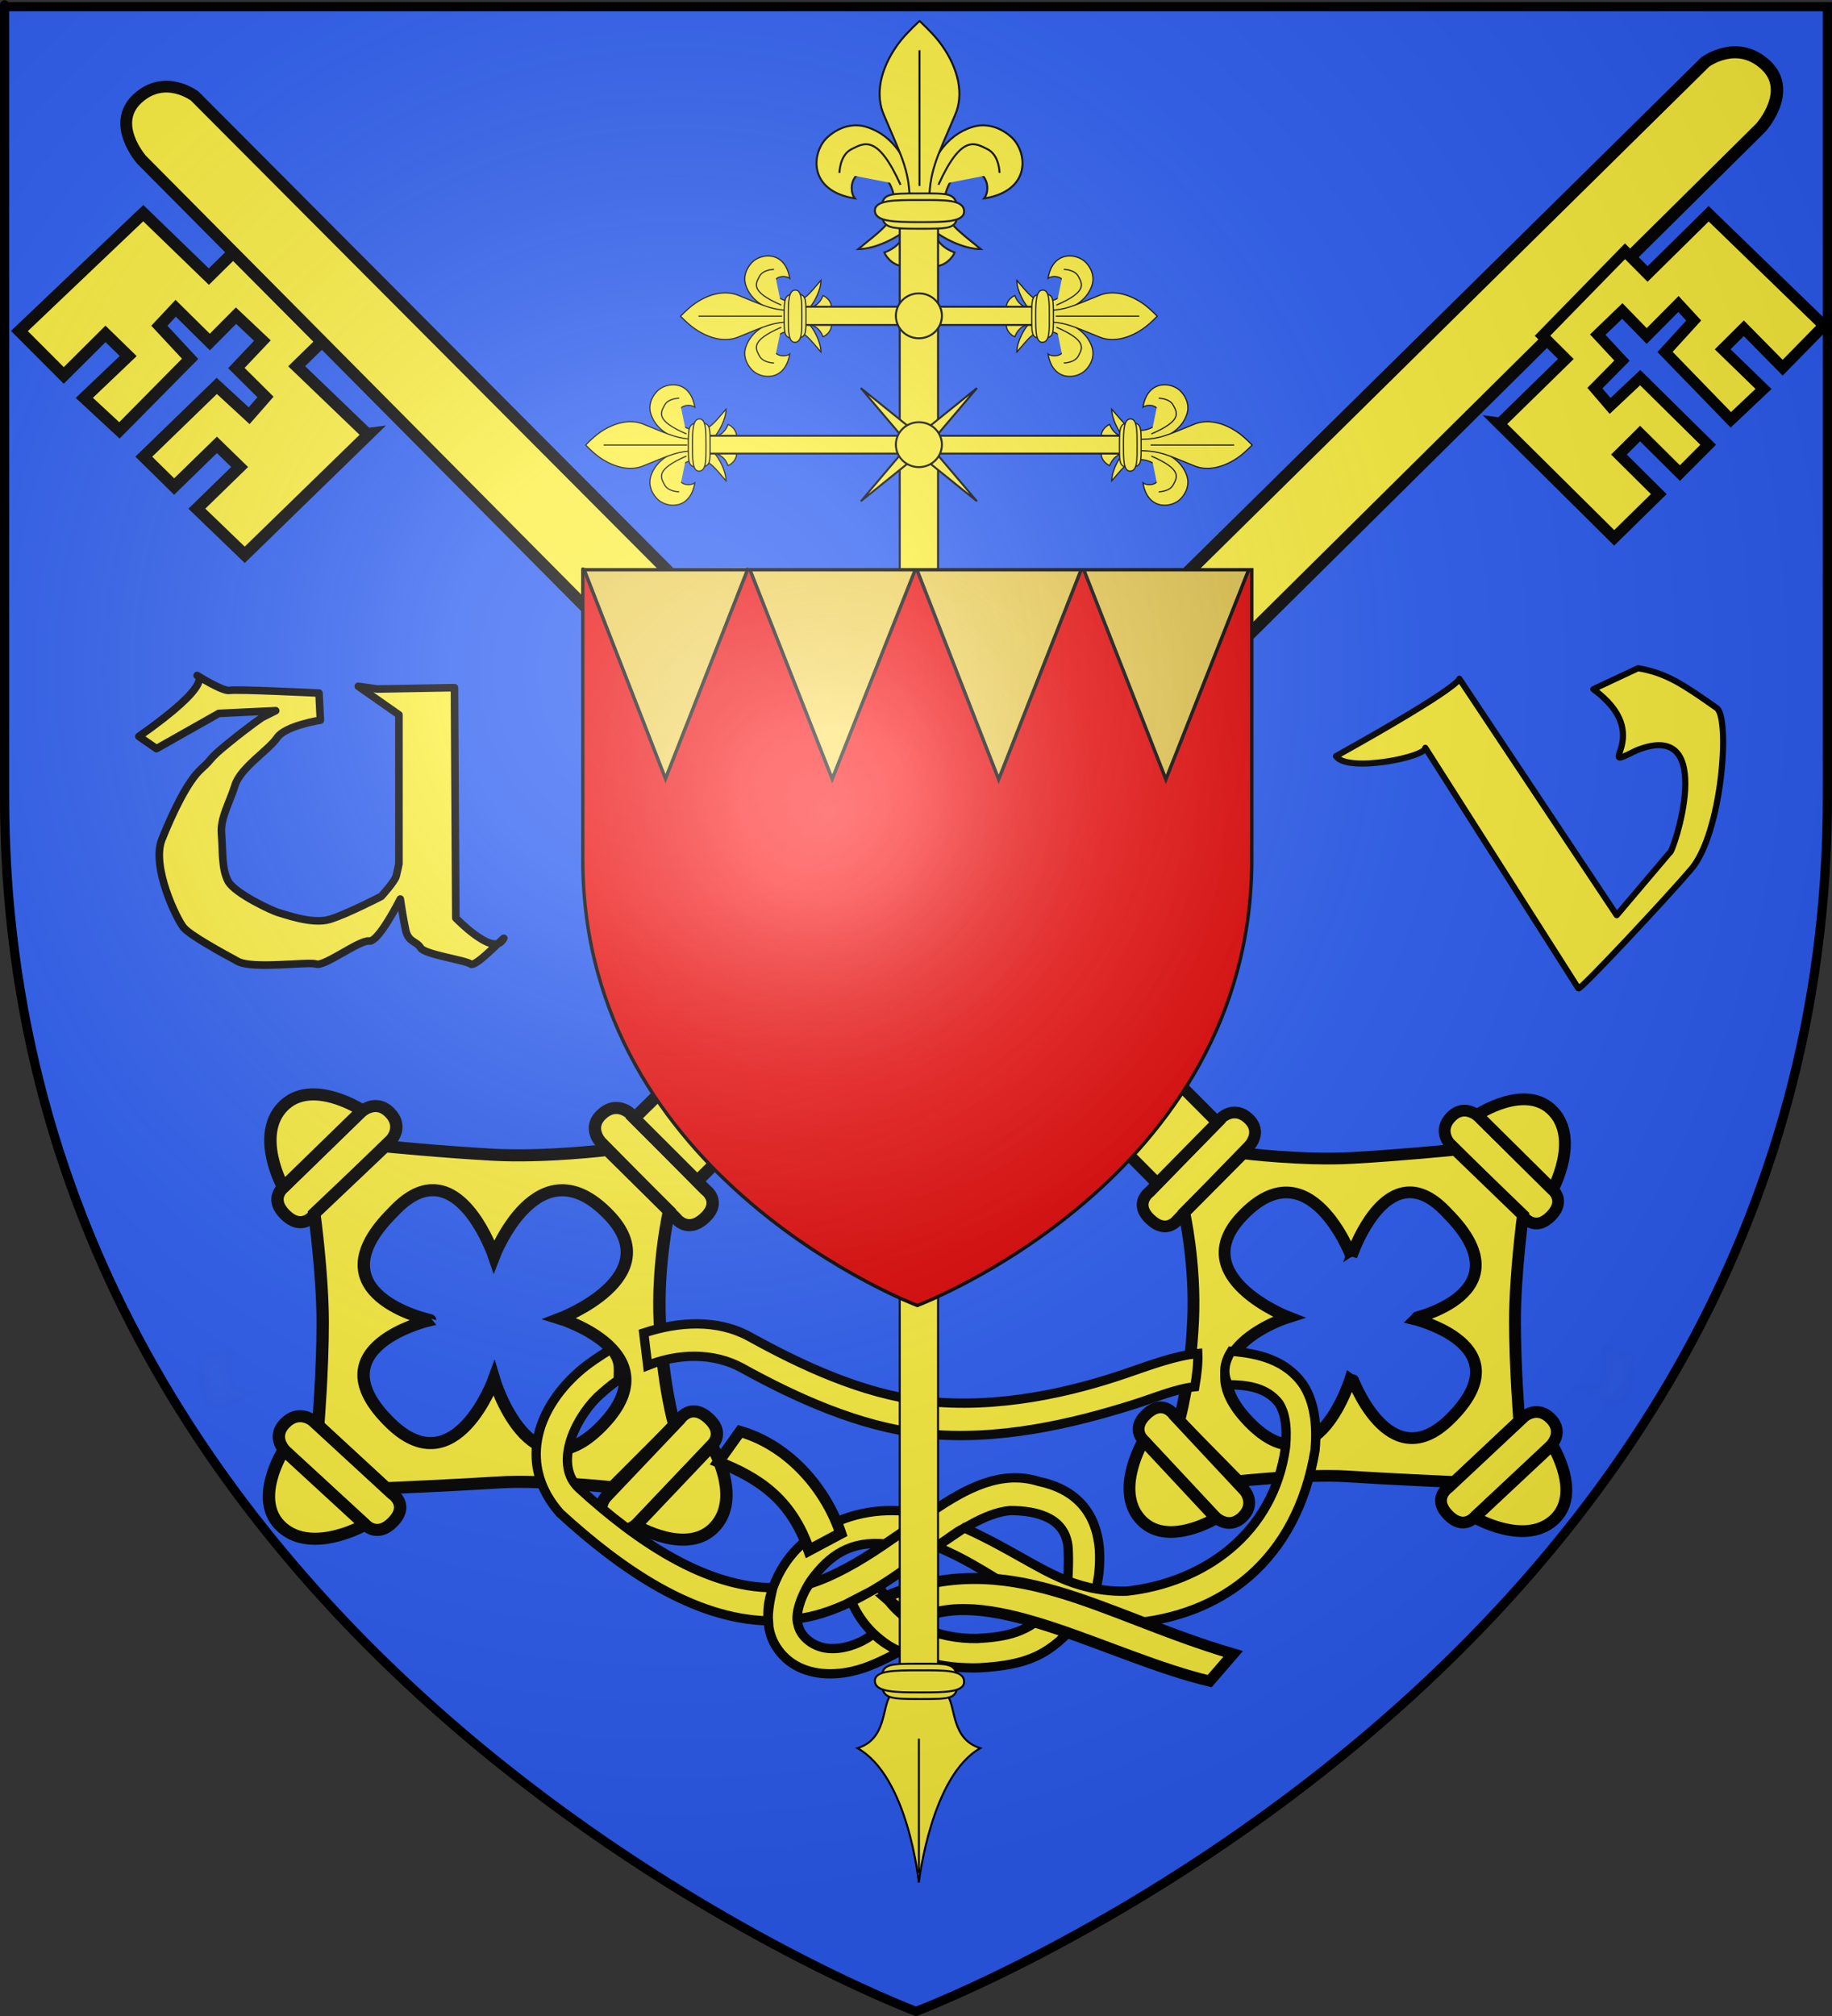 <?xml version="1.0" encoding="UTF-8" standalone="no"?>
<svg
   xmlns:dc="http://purl.org/dc/elements/1.1/"
   xmlns:cc="http://web.resource.org/cc/"
   xmlns:rdf="http://www.w3.org/1999/02/22-rdf-syntax-ns#"
   xmlns:svg="http://www.w3.org/2000/svg"
   xmlns="http://www.w3.org/2000/svg"
   xmlns:xlink="http://www.w3.org/1999/xlink"
   xmlns:sodipodi="http://sodipodi.sourceforge.net/DTD/sodipodi-0.dtd"
   xmlns:inkscape="http://www.inkscape.org/namespaces/inkscape"
   height="660"
   width="600"
   version="1.0"
   id="svg2"
   sodipodi:version="0.32"
   inkscape:version="0.45.1"
   sodipodi:docname="Blason_ville_fr_Entraigues-sur-la-Sorgue_(Vaucluse).svg"
   sodipodi:docbase="/home/aure/Desktop"
   inkscape:export-filename="/Users/olivier/Desktop/Blason Rouge/Blason_Vide_3D.png"
   inkscape:export-xdpi="144"
   inkscape:export-ydpi="144"
   inkscape:output_extension="org.inkscape.output.svg.inkscape">
  <rect width="100%" height="100%" fill="#333333" stroke="none"/>
  <sodipodi:namedview
     inkscape:window-height="732"
     inkscape:window-width="1280"
     inkscape:pageshadow="2"
     inkscape:pageopacity="0.0"
     guidetolerance="10.0"
     gridtolerance="10.0"
     objecttolerance="10.0"
     borderopacity="1.0"
     bordercolor="#666666"
     pagecolor="#ffffff"
     id="base"
     showgrid="false"
     height="660px"
     inkscape:zoom="0.546226"
     inkscape:cx="835.97606"
     inkscape:cy="136.02834"
     inkscape:window-x="0"
     inkscape:window-y="45"
     inkscape:current-layer="layer3"
     showguides="false"
     inkscape:guide-bbox="true">
    <sodipodi:guide
       orientation="horizontal"
       position="503.455"
       id="guide2199" />
  </sodipodi:namedview>
  <desc
     id="desc4">Flag of Canton of Valais (Wallis)</desc>
  <defs
     id="defs6">
    <linearGradient
       id="linearGradient2893">
      <stop
         style="stop-color:white;stop-opacity:0.314;"
         offset="0"
         id="stop2895" />
      <stop
         id="stop2897"
         offset="0.19"
         style="stop-color:white;stop-opacity:0.251;" />
      <stop
         style="stop-color:#6b6b6b;stop-opacity:0.125;"
         offset="0.6"
         id="stop2901" />
      <stop
         style="stop-color:black;stop-opacity:0.125;"
         offset="1"
         id="stop2899" />
    </linearGradient>
    <radialGradient
       inkscape:collect="always"
       xlink:href="#linearGradient2893"
       id="radialGradient3163"
       gradientUnits="userSpaceOnUse"
       gradientTransform="matrix(1.353,0,0,1.349,-77.629,-85.747)"
       cx="221.445"
       cy="226.331"
       fx="221.445"
       fy="226.331"
       r="300" />
    <radialGradient
       r="300"
       fy="226.331"
       fx="221.445"
       cy="226.331"
       cx="221.445"
       gradientTransform="matrix(1.353,0,0,1.349,-77.629,-85.747)"
       gradientUnits="userSpaceOnUse"
       id="radialGradient5013"
       xlink:href="#linearGradient2893"
       inkscape:collect="always" />
    <radialGradient
       r="300"
       fy="218.901"
       fx="225.524"
       cy="218.901"
       cx="225.524"
       gradientTransform="matrix(0,1.386,-1.323,-5.741131e-8,-158.082,-109.541)"
       gradientUnits="userSpaceOnUse"
       id="radialGradient2871"
       xlink:href="#linearGradient2955"
       inkscape:collect="always" />
    <radialGradient
       r="300"
       fy="218.901"
       fx="225.524"
       cy="218.901"
       cx="225.524"
       gradientTransform="matrix(0,1.749,-1.593,-1.049767e-7,551.788,-191.29)"
       gradientUnits="userSpaceOnUse"
       id="radialGradient2865"
       xlink:href="#linearGradient2955"
       inkscape:collect="always" />
    <radialGradient
       r="300"
       fy="218.901"
       fx="225.524"
       cy="218.901"
       cx="225.524"
       gradientTransform="matrix(-4.167939e-4,2.183,-1.884,-3.599562e-4,615.597,-289.121)"
       gradientUnits="userSpaceOnUse"
       id="radialGradient1911"
       xlink:href="#linearGradient2955"
       inkscape:collect="always" />
    <clipPath
       id="clip">
      <path
         id="path10"
         d="M 0,-200 L 0,600 L 300,600 L 300,-200 L 0,-200 z " />
    </clipPath>
    <polygon
       points="0,-1 0.588,0.809 -0.951,-0.309 0.951,-0.309 -0.588,0.809 0,-1 "
       transform="scale(53,53)"
       id="star" />
    <radialGradient
       gradientUnits="userSpaceOnUse"
       gradientTransform="matrix(-4.167939e-4,2.183,-1.884,-3.599562e-4,615.597,-289.121)"
       r="300"
       fy="218.901"
       fx="225.524"
       cy="218.901"
       cx="225.524"
       id="radialGradient2961"
       xlink:href="#linearGradient2955"
       inkscape:collect="always" />
    <linearGradient
       id="linearGradient2955">
      <stop
         style="stop-color:#fd0000;stop-opacity:1;"
         offset="0"
         id="stop2867" />
      <stop
         id="stop2873"
         offset="0.5"
         style="stop-color:#e77275;stop-opacity:0.659;" />
      <stop
         id="stop2959"
         offset="1"
         style="stop-color:black;stop-opacity:0.323;" />
    </linearGradient>
    <linearGradient
       id="linearGradient2885">
      <stop
         style="stop-color:white;stop-opacity:1;"
         offset="0"
         id="stop2887" />
      <stop
         id="stop2891"
         offset="0.229"
         style="stop-color:white;stop-opacity:1;" />
      <stop
         style="stop-color:black;stop-opacity:1;"
         offset="1"
         id="stop2889" />
    </linearGradient>
    <linearGradient
       id="linearGradient4988">
      <stop
         id="stop4990"
         offset="0"
         style="stop-color:white;stop-opacity:0.314;" />
      <stop
         style="stop-color:white;stop-opacity:0.251;"
         offset="0.19"
         id="stop4992" />
      <stop
         id="stop4994"
         offset="0.6"
         style="stop-color:#6b6b6b;stop-opacity:0.125;" />
      <stop
         id="stop4996"
         offset="1"
         style="stop-color:black;stop-opacity:0.125;" />
    </linearGradient>
    <radialGradient
       r="300"
       fy="226.331"
       fx="221.445"
       cy="226.331"
       cx="221.445"
       gradientTransform="matrix(1.353,0,0,1.349,-77.629,-85.747)"
       gradientUnits="userSpaceOnUse"
       id="radialGradient5249"
       xlink:href="#linearGradient2893"
       inkscape:collect="always" />
    <radialGradient
       r="300"
       fy="218.901"
       fx="225.524"
       cy="218.901"
       cx="225.524"
       gradientTransform="matrix(0,1.386,-1.323,-5.741131e-8,-158.082,-109.541)"
       gradientUnits="userSpaceOnUse"
       id="radialGradient5247"
       xlink:href="#linearGradient2955"
       inkscape:collect="always" />
    <radialGradient
       r="300"
       fy="218.901"
       fx="225.524"
       cy="218.901"
       cx="225.524"
       gradientTransform="matrix(0,1.749,-1.593,-1.049767e-7,551.788,-191.29)"
       gradientUnits="userSpaceOnUse"
       id="radialGradient5245"
       xlink:href="#linearGradient2955"
       inkscape:collect="always" />
    <radialGradient
       r="300"
       fy="218.901"
       fx="225.524"
       cy="218.901"
       cx="225.524"
       gradientTransform="matrix(-4.167939e-4,2.183,-1.884,-3.599562e-4,615.597,-289.121)"
       gradientUnits="userSpaceOnUse"
       id="radialGradient5243"
       xlink:href="#linearGradient2955"
       inkscape:collect="always" />
    <clipPath
       id="clipPath5239">
      <path
         id="path5241"
         d="M 0,-200 L 0,600 L 300,600 L 300,-200 L 0,-200 z " />
    </clipPath>
    <polygon
       points="0,-1 0.588,0.809 -0.951,-0.309 0.951,-0.309 -0.588,0.809 0,-1 "
       transform="scale(53,53)"
       id="polygon5237" />
    <radialGradient
       gradientUnits="userSpaceOnUse"
       gradientTransform="matrix(-4.167939e-4,2.183,-1.884,-3.599562e-4,615.597,-289.121)"
       r="300"
       fy="218.901"
       fx="225.524"
       cy="218.901"
       cx="225.524"
       id="radialGradient5235"
       xlink:href="#linearGradient2955"
       inkscape:collect="always" />
    <linearGradient
       id="linearGradient5227">
      <stop
         style="stop-color:#fd0000;stop-opacity:1;"
         offset="0"
         id="stop5229" />
      <stop
         id="stop5231"
         offset="0.5"
         style="stop-color:#e77275;stop-opacity:0.659;" />
      <stop
         id="stop5233"
         offset="1"
         style="stop-color:black;stop-opacity:0.323;" />
    </linearGradient>
    <linearGradient
       id="linearGradient5219">
      <stop
         style="stop-color:white;stop-opacity:1;"
         offset="0"
         id="stop5221" />
      <stop
         id="stop5223"
         offset="0.229"
         style="stop-color:white;stop-opacity:1;" />
      <stop
         style="stop-color:black;stop-opacity:1;"
         offset="1"
         id="stop5225" />
    </linearGradient>
    <linearGradient
       id="linearGradient5209">
      <stop
         id="stop5211"
         offset="0"
         style="stop-color:white;stop-opacity:0.314;" />
      <stop
         style="stop-color:white;stop-opacity:0.251;"
         offset="0.19"
         id="stop5213" />
      <stop
         id="stop5215"
         offset="0.6"
         style="stop-color:#6b6b6b;stop-opacity:0.125;" />
      <stop
         id="stop5217"
         offset="1"
         style="stop-color:black;stop-opacity:0.125;" />
    </linearGradient>
    <radialGradient
       inkscape:collect="always"
       xlink:href="#linearGradient2893"
       id="radialGradient5271"
       gradientUnits="userSpaceOnUse"
       gradientTransform="matrix(1.353,0,0,1.349,-77.629,-85.747)"
       cx="221.445"
       cy="226.331"
       fx="221.445"
       fy="226.331"
       r="300" />
  </defs>
  <g
     inkscape:groupmode="layer"
     id="layer3"
     inkscape:label="Fond écu"
     style="display:inline">
    <path
       id="path2855"
       style="fill:#2b5df2;fill-opacity:1;fill-rule:evenodd;stroke:none;stroke-width:1px;stroke-linecap:butt;stroke-linejoin:miter;stroke-opacity:1"
       d="M 300,658.5 C 300,658.5 598.5,546.18 598.5,260.728 C 598.5,-24.723 598.5,2.176 598.5,2.176 L 1.5,2.176 L 1.5,260.728 C 1.5,546.18 300,658.5 300,658.5 z "
       sodipodi:nodetypes="cccccc" />
    <g
       id="g5104"
       transform="matrix(1.125,0,0,1.085,7.355,-17.178)">
      <g
         transform="matrix(1.2,0,0,1.215,-61.844,-67.525)"
         id="g4844"
         style="fill:#fcef3c;fill-opacity:1;stroke:#000000;stroke-width:3;stroke-miterlimit:4;stroke-dasharray:none;stroke-opacity:1">
        <path
           id="path7472"
           style="fill:#fcef3c;fill-opacity:1;fill-rule:evenodd;stroke:#000000;stroke-width:3;stroke-linecap:butt;stroke-linejoin:miter;stroke-miterlimit:4;stroke-dasharray:none;stroke-opacity:1;display:inline"
           d="M 191.899,352.349 L 210.114,371.214 C 210.114,371.214 212.9,375.066 217.092,371.019 C 221.284,366.971 217.214,364.047 217.214,364.047 L 198.843,345.021 C 198.843,345.021 195.569,341.952 192.021,345.377 C 188.474,348.802 191.899,352.349 191.899,352.349 z " />
        <path
           d="M 101.116,404.682 C 101.019,405.406 101.027,406.157 101.003,406.891 C 100.872,407.946 100.929,409.003 100.964,410.06 C 101.129,411.009 101.401,411.935 101.639,412.867 C 101.655,413.8 102.286,413.794 102.78,414.264 C 103.479,414.459 104.204,414.519 104.92,414.62 L 99.93,417.327 C 99.176,417.199 98.398,417.151 97.691,416.83 C 97.096,416.235 96.45,415.953 96.393,414.955 C 96.156,413.986 95.887,413.026 95.705,412.044 C 95.662,410.964 95.585,409.884 95.732,408.806 C 95.726,408.075 95.76,407.344 95.63,406.622 L 101.116,404.682 z "
           style="opacity:0.01;fill:#fcef3c;fill-opacity:1;stroke:#000000;stroke-width:3;stroke-miterlimit:4;stroke-dasharray:none;stroke-opacity:1;display:inline"
           id="path1952" />
        <path
           id="path1964"
           style="fill:#fcef3c;fill-opacity:1;fill-rule:evenodd;stroke:#000000;stroke-width:3;stroke-linecap:butt;stroke-linejoin:miter;stroke-miterlimit:4;stroke-dasharray:none;stroke-opacity:1"
           d="M 133.594,344.816 L 115.011,363.317 C 115.011,363.317 111.201,366.161 115.312,370.291 C 119.423,374.421 122.285,370.307 122.285,370.307 L 141.028,351.648 C 141.028,351.648 144.046,348.326 140.568,344.832 C 137.089,341.338 133.594,344.816 133.594,344.816 z " />
        <path
           id="path1966"
           style="fill:#fcef3c;fill-opacity:1;fill-rule:evenodd;stroke:#000000;stroke-width:3;stroke-linecap:butt;stroke-linejoin:miter;stroke-miterlimit:4;stroke-dasharray:none;stroke-opacity:1"
           d="M 114.793,363.474 C 114.793,363.474 107.888,350.72 114.661,343.469 C 121.586,336.056 133.977,344.356 133.977,344.356 L 114.793,363.474 z " />
        <path
           style="fill:#fcef3c;fill-opacity:1;fill-rule:evenodd;stroke:#000000;stroke-width:3;stroke-linecap:butt;stroke-linejoin:miter;stroke-miterlimit:4;stroke-dasharray:none;stroke-opacity:1"
           d="M 139.531,353.281 L 122.344,369.969 C 122.344,369.969 124.362,385.092 124.375,396.938 C 124.388,408.783 123.281,422.594 123.281,422.594 L 139.75,438.188 C 139.75,438.188 157.231,437.408 167.188,436.75 C 177.144,436.092 194.656,437.969 194.656,437.969 L 209.719,422.562 C 209.719,422.562 206.891,412.902 206.156,396.938 C 205.485,382.354 208.406,369.344 208.406,369.344 L 193.438,354.188 C 193.438,354.188 178.456,356.074 165.781,355.375 C 153.757,354.712 139.531,353.281 139.531,353.281 z M 150.594,364.188 C 160.318,363.59 165.938,380.531 165.938,380.531 C 165.938,380.531 176.62,352.037 193.781,370.312 C 208.316,385.79 181.969,396.062 181.969,396.062 C 181.969,396.062 209.467,404.671 191.938,422.844 C 174.558,440.861 165.938,411.094 165.938,411.094 C 165.938,411.094 156.567,437.659 140.875,422.094 C 121.712,403.085 150.438,396.438 150.438,396.438 C 150.438,396.437 121.236,390.086 141.5,369.562 C 144.834,365.884 147.871,364.355 150.594,364.188 z "
           id="path2870" />
        <path
           d="M 115.398,429.062 L 134.482,447.046 C 134.482,447.046 137.447,450.763 141.443,446.522 C 145.44,442.281 141.236,439.552 141.236,439.552 L 121.989,421.414 C 121.989,421.414 118.573,418.503 115.191,422.092 C 111.81,425.68 115.398,429.062 115.398,429.062 z "
           style="fill:#fcef3c;fill-opacity:1;fill-rule:evenodd;stroke:#000000;stroke-width:3;stroke-linecap:butt;stroke-linejoin:miter;stroke-miterlimit:4;stroke-dasharray:none;stroke-opacity:1"
           id="path7444" />
        <path
           d="M 134.646,447.258 C 134.646,447.258 122.119,454.567 114.655,448.028 C 107.025,441.344 114.926,428.694 114.926,428.694 L 134.646,447.258 z "
           style="fill:#fcef3c;fill-opacity:1;fill-rule:evenodd;stroke:#000000;stroke-width:3;stroke-linecap:butt;stroke-linejoin:miter;stroke-miterlimit:4;stroke-dasharray:none;stroke-opacity:1"
           id="path7446" />
        <path
           id="path7450"
           style="fill:#fcef3c;fill-opacity:1;fill-rule:evenodd;stroke:#000000;stroke-width:3;stroke-linecap:butt;stroke-linejoin:miter;stroke-miterlimit:4;stroke-dasharray:none;stroke-opacity:1"
           d="M 200.689,446.982 L 218.531,427.764 C 218.531,427.764 222.226,424.772 217.956,420.808 C 213.685,416.843 210.987,421.066 210.987,421.066 L 192.993,440.448 C 192.993,440.448 190.107,443.886 193.721,447.241 C 197.335,450.595 200.689,446.982 200.689,446.982 z " />
        <path
           id="path7452"
           style="fill:#fcef3c;fill-opacity:1;fill-rule:evenodd;stroke:#000000;stroke-width:3;stroke-linecap:butt;stroke-linejoin:miter;stroke-miterlimit:4;stroke-dasharray:none;stroke-opacity:1"
           d="M 218.742,427.599 C 218.742,427.599 226.144,440.071 219.661,447.584 C 213.033,455.263 200.325,447.457 200.325,447.457 L 218.742,427.599 z " />
      </g>
      <path
         id="path7552"
         style="fill:#fcef3c;fill-opacity:1;fill-rule:evenodd;stroke:#000000;stroke-width:3.622;stroke-linecap:butt;stroke-linejoin:miter;stroke-miterlimit:4;stroke-dasharray:none;stroke-opacity:1;display:inline"
         d="M 489.905,34.533 C 489.905,34.533 499.038,27.445 507.385,35.346 C 515.733,43.248 506.079,54.337 506.079,54.337 L 196.448,372.213 L 178.117,353.237 L 489.905,34.533 z " />
    </g>
    <path
       d="M 505.192,109.913 L 512.827,117.521 L 491.361,138.523 L 490.702,138.435 L 528.664,176.081 L 543.264,161.753 L 530.214,148.812 L 537.141,141.938 L 550.191,154.879 L 559.441,145.601 L 537.187,123.626 L 527.327,132.88 L 522.334,127.065 L 531.212,118.077 L 523.28,109.553 L 531.326,101.81 L 539.301,110.001 L 549.713,99.523 L 554.7,104.939 L 545.319,115.217 L 566.871,137.437 L 577.569,127.336 L 564.191,114.351 L 571.118,107.477 L 583.838,120.373 L 597.362,106.58 L 559.599,69.978 L 539.607,89.69 L 532.204,82.254 L 505.192,109.913 z "
       style="fill:#fcef3c;fill-opacity:1;fill-rule:evenodd;stroke:#000000;stroke-width:3.622;stroke-linecap:butt;stroke-linejoin:miter;stroke-miterlimit:4;stroke-dasharray:none;stroke-opacity:1;display:inline"
       id="path7554" />
    <g
       id="g4817"
       style="fill:#fcef3c;fill-opacity:1;stroke:#000000;stroke-width:3;stroke-miterlimit:4;stroke-dasharray:none;stroke-opacity:1"
       transform="matrix(1.289,0,0,1.281,-116.913,-76.145)">
      <g
         id="g4806"
         style="fill:#fcef3c;fill-opacity:1;stroke:#000000;stroke-width:3;stroke-miterlimit:4;stroke-dasharray:none;stroke-opacity:1">
        <path
           d="M 408.101,352.349 L 389.886,371.214 C 389.886,371.214 387.1,375.066 382.908,371.019 C 378.716,366.971 382.786,364.047 382.786,364.047 L 401.157,345.021 C 401.157,345.021 404.431,341.952 407.979,345.377 C 411.526,348.802 408.101,352.349 408.101,352.349 z "
           style="fill:#fcef3c;fill-opacity:1;fill-rule:evenodd;stroke:#000000;stroke-width:3;stroke-linecap:butt;stroke-linejoin:miter;stroke-miterlimit:4;stroke-dasharray:none;stroke-opacity:1;display:inline"
           id="path2945" />
        <path
           id="path2947"
           style="opacity:0.01;fill:#fcef3c;fill-opacity:1;stroke:#000000;stroke-width:3;stroke-miterlimit:4;stroke-dasharray:none;stroke-opacity:1;display:inline"
           d="M 498.884,404.682 C 498.981,405.406 498.974,406.157 498.997,406.891 C 499.128,407.946 499.071,409.003 499.036,410.06 C 498.871,411.009 498.599,411.935 498.361,412.867 C 498.345,413.8 497.714,413.794 497.22,414.264 C 496.521,414.459 495.796,414.519 495.08,414.62 L 500.07,417.327 C 500.824,417.199 501.602,417.151 502.309,416.83 C 502.904,416.235 503.55,415.953 503.607,414.955 C 503.844,413.986 504.113,413.026 504.295,412.044 C 504.338,410.964 504.415,409.884 504.268,408.806 C 504.274,408.075 504.24,407.344 504.37,406.622 L 498.884,404.682 z " />
        <path
           d="M 466.406,344.816 L 484.989,363.317 C 484.989,363.317 488.799,366.161 484.688,370.291 C 480.577,374.421 477.715,370.307 477.715,370.307 L 458.972,351.648 C 458.972,351.648 455.954,348.326 459.432,344.832 C 462.911,341.338 466.406,344.816 466.406,344.816 z "
           style="fill:#fcef3c;fill-opacity:1;fill-rule:evenodd;stroke:#000000;stroke-width:3;stroke-linecap:butt;stroke-linejoin:miter;stroke-miterlimit:4;stroke-dasharray:none;stroke-opacity:1"
           id="path2949" />
        <path
           d="M 485.207,363.474 C 485.207,363.474 492.113,350.72 485.339,343.469 C 478.414,336.056 466.023,344.356 466.023,344.356 L 485.207,363.474 z "
           style="fill:#fcef3c;fill-opacity:1;fill-rule:evenodd;stroke:#000000;stroke-width:3;stroke-linecap:butt;stroke-linejoin:miter;stroke-miterlimit:4;stroke-dasharray:none;stroke-opacity:1"
           id="path2951" />
        <path
           style="fill:#fcef3c;fill-opacity:1;fill-rule:evenodd;stroke:#000000;stroke-width:3;stroke-linecap:butt;stroke-linejoin:miter;stroke-miterlimit:4;stroke-dasharray:none;stroke-opacity:1"
           d="M 460.469,353.281 C 460.469,353.281 446.243,354.712 434.219,355.375 C 421.544,356.074 406.562,354.188 406.562,354.188 L 391.594,369.344 C 391.594,369.344 394.515,382.354 393.844,396.938 C 393.109,412.902 390.281,422.562 390.281,422.562 L 405.344,437.969 C 405.344,437.969 422.856,436.092 432.812,436.75 C 442.769,437.408 460.25,438.188 460.25,438.188 L 476.719,422.594 C 476.719,422.594 475.612,408.783 475.625,396.938 C 475.638,385.092 477.656,369.969 477.656,369.969 L 460.469,353.281 z M 448.25,364.188 C 451.256,363.947 454.69,365.358 458.5,369.562 C 478.764,390.086 449.563,396.437 449.562,396.438 C 449.562,396.438 478.288,403.085 459.125,422.094 C 443.433,437.659 434.063,411.094 434.062,411.094 C 434.062,411.094 425.442,440.861 408.062,422.844 C 390.533,404.671 418.031,396.062 418.031,396.062 C 418.031,396.062 391.684,385.79 406.219,370.312 C 423.38,352.037 434.063,380.531 434.062,380.531 C 434.062,380.531 439.233,364.909 448.25,364.188 z "
           id="path2953" />
        <path
           id="path2957"
           style="fill:#fcef3c;fill-opacity:1;fill-rule:evenodd;stroke:#000000;stroke-width:3;stroke-linecap:butt;stroke-linejoin:miter;stroke-miterlimit:4;stroke-dasharray:none;stroke-opacity:1"
           d="M 484.602,429.062 L 465.518,447.046 C 465.518,447.046 462.553,450.763 458.557,446.522 C 454.56,442.281 458.764,439.552 458.764,439.552 L 478.011,421.414 C 478.011,421.414 481.427,418.503 484.809,422.092 C 488.191,425.68 484.602,429.062 484.602,429.062 z " />
        <path
           id="path2959"
           style="fill:#fcef3c;fill-opacity:1;fill-rule:evenodd;stroke:#000000;stroke-width:3;stroke-linecap:butt;stroke-linejoin:miter;stroke-miterlimit:4;stroke-dasharray:none;stroke-opacity:1"
           d="M 465.354,447.258 C 465.354,447.258 477.881,454.567 485.345,448.028 C 492.975,441.344 485.074,428.694 485.074,428.694 L 465.354,447.258 z " />
        <path
           d="M 399.311,446.982 L 381.469,427.764 C 381.469,427.764 377.774,424.772 382.045,420.808 C 386.315,416.843 389.013,421.066 389.013,421.066 L 407.007,440.448 C 407.007,440.448 409.893,443.886 406.279,447.241 C 402.665,450.595 399.311,446.982 399.311,446.982 z "
           style="fill:#fcef3c;fill-opacity:1;fill-rule:evenodd;stroke:#000000;stroke-width:3;stroke-linecap:butt;stroke-linejoin:miter;stroke-miterlimit:4;stroke-dasharray:none;stroke-opacity:1"
           id="path2961" />
        <path
           d="M 381.258,427.599 C 381.258,427.599 373.856,440.071 380.339,447.584 C 386.967,455.263 399.675,447.457 399.675,447.457 L 381.258,427.599 z "
           style="fill:#fcef3c;fill-opacity:1;fill-rule:evenodd;stroke:#000000;stroke-width:3;stroke-linecap:butt;stroke-linejoin:miter;stroke-miterlimit:4;stroke-dasharray:none;stroke-opacity:1"
           id="path2963" />
      </g>
      <path
         d="M 140.175,83.992 C 140.175,83.992 132.564,78.158 125.607,84.661 C 118.65,91.164 126.696,100.29 126.696,100.29 L 384.74,361.895 L 400.018,346.278 L 140.175,83.992 z "
         style="fill:#fcef3c;fill-opacity:1;fill-rule:evenodd;stroke:#000000;stroke-width:3;stroke-linecap:butt;stroke-linejoin:miter;stroke-miterlimit:4;stroke-dasharray:none;stroke-opacity:1;display:inline"
         id="path2965" />
      <path
         d="M 172.444,146.781 L 166.081,153.042 L 183.971,170.326 L 184.52,170.254 L 152.883,201.236 L 140.716,189.444 L 151.591,178.794 L 145.818,173.137 L 134.943,183.787 L 127.233,176.152 L 145.78,158.067 L 153.997,165.682 L 158.158,160.897 L 150.76,153.5 L 157.37,146.485 L 150.665,140.113 L 144.018,146.854 L 135.341,138.23 L 131.185,142.688 L 139.003,151.146 L 121.041,169.433 L 112.126,161.12 L 123.275,150.434 L 117.502,144.776 L 106.901,155.39 L 95.63,144.038 L 127.102,113.915 L 143.763,130.138 L 149.933,124.018 L 172.444,146.781 z "
         style="fill:#fcef3c;fill-opacity:1;fill-rule:evenodd;stroke:#000000;stroke-width:3;stroke-linecap:butt;stroke-linejoin:miter;stroke-miterlimit:4;stroke-dasharray:none;stroke-opacity:1;display:inline"
         id="path2967" />
    </g>
    <path
       style="fill:#fcef3c;fill-opacity:1;fill-rule:evenodd;stroke:#000000;stroke-width:3.044;stroke-linecap:butt;stroke-linejoin:miter;stroke-miterlimit:4;stroke-dasharray:none;stroke-opacity:1"
       d="M 265.538,517.504 C 263.789,520.021 259.867,527.664 261.372,531.912 C 262.089,535.46 265.688,538.724 270.18,539.51 C 275.353,540.414 281.598,538.348 286.098,534.863 C 288.546,537.41 291.413,539.085 294.742,540.67 C 288.845,543.709 284.378,545.953 279.122,547.143 C 271.188,548.938 263.798,547.845 258.621,543.937 C 255.493,541.577 252.48,537.528 251.798,532.553 C 251.019,526.87 251.76,522.812 254.062,517.484 C 258.101,508.136 265.308,502.341 272.813,498.749 C 282.72,494.008 294.046,493.542 303.758,495.971 L 289.805,505.445 C 284.372,504.963 279.84,505.755 275.825,507.884 C 272.045,509.889 268.723,513.078 265.538,517.504 z M 253.083,519.779 C 252.021,524.432 251.448,528.041 251.656,530.64 C 226.944,530.076 203.198,513.482 183.439,495.408 C 169.828,480.052 175.287,461.735 189.48,449.183 C 192.39,446.568 196.578,443.811 200.077,441.683 C 202.651,445.508 202.71,446.521 202.423,451.884 C 199.966,453.455 197.688,455.524 195.643,457.362 C 187.673,465.277 181.528,479.815 189.662,487.262 C 209.123,505.063 231.415,519.716 253.083,519.779 z M 349.712,517.485 C 349.9,513.817 350,510.659 349.873,508.009 C 349.792,496.738 339.542,494.584 330.925,494.514 C 326.721,494.877 322.304,496.628 317.567,499.294 C 312.831,501.96 315.977,499.701 305.392,507.263 C 294.808,514.824 283.161,523.875 269.113,528.223 C 266.482,529.037 263.842,529.578 261.219,529.978 C 260.731,527.244 263.08,520.865 265.184,518.539 C 273.023,516.112 281.705,511.081 288.968,506.137 C 296.231,501.193 294.122,502.421 305.199,494.872 C 316.276,487.323 327.8,481.111 340.275,485.011 C 351.91,487.473 359.061,494.659 360.065,507.285 C 360.328,511.679 359.996,516.357 358.905,520.194 M 315.831,500.21 L 306.715,506.376 C 312.227,508.596 317.294,511.379 322.044,514.205 C 327.665,517.55 332.842,520.954 337.786,523.554 C 339.72,524.571 341.691,525.517 343.706,526.402 C 345.72,527.287 348.932,528.608 353.724,529.812 C 358.517,531.016 363.66,531.724 369.511,531.501 C 400.326,529.335 424.748,510.663 430.685,474.779 C 431.481,466.045 430.333,458.885 426.921,453.488 C 421.331,445.245 412.098,443.073 403.233,442.372 C 400.993,446.028 400.35,449.684 402.298,453.34 C 408.357,453.38 414.844,454.128 418.936,459.514 C 420.64,462.209 421.687,466.522 421.031,473.719 C 417.144,502.33 393.965,518.101 369.177,520.905 C 365.428,521.048 362.156,520.718 359.037,520.177 C 355.918,519.635 352.041,518.5 349.535,517.494 C 347.028,516.489 344.552,515.357 342.006,514.018 C 337.554,511.676 332.788,508.864 327.403,505.964 C 323.845,504.048 320.017,502.093 315.831,500.21 z M 353.724,530.095 L 343.699,526.44 C 337.63,534.485 329.195,535.944 320.015,536.423 C 307.299,536.59 294.146,531.651 288.097,519.475 L 278.85,524.252 C 285.741,540.648 303.906,546.557 320.912,546.001 C 336.203,545.053 343.836,542.193 353.724,530.095 z M 391.306,453.987 C 392.002,449.956 392.418,446.229 392.278,443.11 C 384.989,443.813 376.836,446.864 368.843,449.609 C 351.381,455.607 326.904,461.51 302.198,458.613 C 282.293,456.278 262.239,446.871 245.584,437.656 C 234.949,431.771 222.152,432.639 210.825,436.39 L 212.125,447.028 C 222.076,443.055 233.696,442.713 243.065,447.887 C 260.66,457.606 281.481,467.101 302.196,469.325 C 326.999,471.989 351.648,465.91 370.422,460.073 C 377.698,457.81 384.975,454.67 391.306,453.987 z "
       id="path5754"
       sodipodi:nodetypes="ccsccsssssccscccccccccccccccscccscccccssccccccccccccssccccccccccsssccsssc" />
    <path
       style="fill:#fcef3c;fill-opacity:1;fill-rule:evenodd;stroke:#000000;stroke-width:3.622;stroke-linecap:butt;stroke-linejoin:miter;stroke-miterlimit:4;stroke-dasharray:none;stroke-opacity:1"
       d="M 264.92,507.538 C 259.127,490.674 248.294,483.756 235.264,478.619 L 242.403,468.609 C 259.064,473.487 270.757,488.128 275.354,501.977 L 264.92,507.538 z "
       id="path8416"
       sodipodi:nodetypes="ccccc" />
    <path
       style="fill:#fcef3c;fill-opacity:1;fill-rule:evenodd;stroke:#000000;stroke-width:3.622;stroke-linecap:butt;stroke-linejoin:miter;stroke-miterlimit:4;stroke-dasharray:none;stroke-opacity:1"
       d="M 289.908,522.832 C 293.393,525.9 296.807,529.096 301.715,529.644 C 325.204,519.009 363.598,542.591 396.174,550.36 L 403.863,541.462 C 360.372,528.745 330.749,505.773 289.908,522.832 z "
       id="path9303"
       sodipodi:nodetypes="ccccc" />
    <g
       id="g4719"
       transform="matrix(1.021,0,0,0.995,-485.118,8.231)">
      <use
         transform="translate(30.443,42.392)"
         style="stroke:#000000;stroke-width:0.2;stroke-miterlimit:4;stroke-dasharray:none;stroke-opacity:1"
         id="use23312"
         x="0"
         y="0"
         width="260"
         height="230"
         xlink:href="#use23191" />
      <g
         id="g4690">
        <use
           xlink:href="#g23157"
           height="230"
           width="260"
           y="0"
           x="0"
           id="use23191"
           style="fill:#fcef3c;fill-opacity:1;stroke:#000000;stroke-width:0.333;stroke-miterlimit:4;stroke-dasharray:none;stroke-opacity:1"
           transform="matrix(0,0.6,-0.6,0,845.535,-366.296)" />
        <use
           xlink:href="#use23191"
           height="230"
           width="260"
           y="0"
           x="0"
           id="use23310"
           style="fill:#fcef3c;fill-opacity:1;stroke:#000000;stroke-width:0.2;stroke-miterlimit:4;stroke-dasharray:none;stroke-opacity:1"
           transform="matrix(-1,0,0,1,1539.793,0)" />
        <path
           id="path20773"
           style="fill:#fcef3c;fill-opacity:1;fill-rule:evenodd;stroke:#000000;stroke-width:0.637;stroke-linecap:butt;stroke-linejoin:miter;stroke-miterlimit:4;stroke-dasharray:none;stroke-opacity:1"
           d="M 769.897,605.169 L 769.897,557.009" />
        <g
           id="g23157"
           style="fill:#fcef3c;fill-opacity:1;stroke:#000000;stroke-width:0.2;stroke-miterlimit:4;stroke-dasharray:none;stroke-opacity:1"
           transform="matrix(3.187,0,0,3.187,-520.959,-255.548)">
          <path
             id="path6188"
             style="fill:#fcef3c;fill-opacity:1;fill-rule:evenodd;stroke:#000000;stroke-width:0.2;stroke-miterlimit:4;stroke-dasharray:none;stroke-opacity:1"
             d="M 403.555,101.456 C 403.074,101.947 400.798,103.308 398.932,103.308 C 401.365,101.272 402.246,100.659 402.532,99.115 C 402.819,97.571 401.893,95.871 401.227,95.519 C 400.814,95.224 399.931,95.09 399.148,95.433 C 398.125,95.948 398.081,97.407 398.593,98.074 C 393.758,97.288 394.238,93.198 395.884,91.713 C 397.216,90.513 398.667,90.326 399.786,90.704 C 402.328,91.503 404.365,94.164 404.449,98.139 C 404.449,98.139 404.009,100.993 403.555,101.456 z " />
          <path
             id="path6190"
             style="fill:#fcef3c;fill-opacity:1;fill-rule:evenodd;stroke:#000000;stroke-width:0.2;stroke-miterlimit:4;stroke-dasharray:none;stroke-opacity:1"
             d="M 406.642,101.456 C 407.124,101.947 409.399,103.308 411.265,103.308 C 408.832,101.272 407.952,100.659 407.665,99.115 C 407.378,97.571 408.304,95.871 408.97,95.519 C 409.383,95.224 410.266,95.09 411.049,95.433 C 412.072,95.948 412.116,97.407 411.605,98.074 C 416.439,97.288 415.959,93.198 414.313,91.713 C 412.981,90.513 411.53,90.326 410.411,90.704 C 407.869,91.503 405.832,94.164 405.748,98.139 C 405.748,98.139 406.188,100.993 406.642,101.456 z " />
          <path
             id="path6182"
             style="fill:#fcef3c;fill-opacity:1;fill-rule:evenodd;stroke:#000000;stroke-width:0.2;stroke-miterlimit:4;stroke-dasharray:none;stroke-opacity:1"
             d="M 405.122,79.768 C 405.102,79.75 405.096,79.751 405.075,79.778 C 404.212,80.622 403.445,81.402 402.843,82.276 C 401.16,84.718 400.598,87.37 401.54,89.515 C 403.41,94.053 404.124,95.206 404.124,98.819 L 403.677,101.064 C 403.615,102.219 402.901,103.141 401.563,103.656 C 401.736,104.143 402.534,105.135 403.642,105.068 C 403.861,106.118 404.078,106.706 405.075,107.66 C 405.101,107.683 405.1,107.683 405.122,107.66 C 406.119,106.706 406.336,106.118 406.555,105.068 C 407.663,105.135 408.462,104.143 408.634,103.656 C 407.296,103.141 406.582,102.219 406.52,101.064 L 406.073,98.819 C 406.073,95.206 406.787,94.053 408.658,89.515 C 409.6,87.37 409.037,84.718 407.354,82.276 C 406.751,81.4 405.988,80.614 405.122,79.768 z " />
          <path
             id="path21060"
             style="fill:#fcef3c;fill-opacity:1;fill-rule:evenodd;stroke:#000000;stroke-width:0.2;stroke-linecap:butt;stroke-linejoin:miter;stroke-miterlimit:4;stroke-dasharray:none;stroke-opacity:1"
             d="M 405.099,96.79 L 405.099,82.774" />
          <path
             id="path21062"
             style="fill:#fcef3c;fill-opacity:1;fill-rule:evenodd;stroke:#000000;stroke-width:0.2;stroke-linecap:butt;stroke-linejoin:miter;stroke-miterlimit:4;stroke-dasharray:none;stroke-opacity:1"
             d="M 407.004,96.667 C 409.34,91.38 410.693,92.364 411.922,92.979 C 413.152,93.594 413.152,95.438 413.152,95.438" />
          <path
             id="path21064"
             style="fill:#fcef3c;fill-opacity:1;fill-rule:evenodd;stroke:#000000;stroke-width:0.2;stroke-linecap:butt;stroke-linejoin:miter;stroke-miterlimit:4;stroke-dasharray:none;stroke-opacity:1"
             d="M 403.193,96.667 C 400.857,91.38 399.504,92.364 398.275,92.979 C 397.045,93.594 397.045,95.438 397.045,95.438" />
        </g>
        <path
           id="path19895"
           style="fill:#fcef3c;fill-opacity:1;fill-rule:evenodd;stroke:#000000;stroke-width:0.637;stroke-linecap:butt;stroke-linejoin:miter;stroke-miterlimit:4;stroke-dasharray:none;stroke-opacity:1"
           d="M 760.646,549.772 C 758.04,553.495 759.511,563.941 750.203,566.919 C 766.517,576.338 769.795,610.741 769.864,611.076 C 769.955,610.739 773.801,576.035 789.59,566.919 C 780.282,563.941 781.753,553.495 779.147,549.772 C 778.746,541.328 771.468,542.746 769.155,542.746 C 766.843,542.746 760.646,542.341 760.646,549.772 z " />
        <rect
           id="rect17044"
           style="fill:#fcef3c;fill-opacity:1;fill-rule:nonzero;stroke:#000000;stroke-width:0.637;stroke-miterlimit:4;stroke-dasharray:none;stroke-opacity:1"
           y="59.568"
           x="763.754"
           height="483.371"
           width="12.286" />
        <g
           id="g23165"
           style="fill:#fcef3c;fill-opacity:1;stroke:#000000;stroke-width:0.2;stroke-miterlimit:4;stroke-dasharray:none;stroke-opacity:1"
           transform="matrix(3.187,0,0,3.187,-520.959,-255.548)">
          <path
             id="path17922"
             style="fill:#fcef3c;fill-opacity:1;fill-rule:nonzero;stroke:#000000;stroke-width:0.2;stroke-miterlimit:4;stroke-dasharray:none;stroke-opacity:1"
             d="M 408.907,99.38 C 408.949,101.226 408.311,101.203 405.099,101.203 C 401.94,101.203 401.337,101.133 401.29,99.38 C 401.24,97.532 401.945,97.558 405.099,97.558 C 408.077,97.558 408.863,97.438 408.907,99.38 z " />
          <path
             id="path17919"
             style="fill:#fcef3c;fill-opacity:1;fill-rule:nonzero;stroke:#000000;stroke-width:0.2;stroke-miterlimit:4;stroke-dasharray:none;stroke-opacity:1"
             d="M 409.586,99.38 C 409.635,100.534 407.576,100.519 405.099,100.519 C 402.621,100.519 400.666,100.475 400.611,99.38 C 400.552,98.224 402.621,98.241 405.099,98.241 C 407.576,98.241 409.535,98.166 409.586,99.38 z " />
        </g>
        <use
           xlink:href="#g23165"
           height="230"
           width="260"
           y="0"
           x="0"
           id="use23252"
           style="fill:#fcef3c;fill-opacity:1;stroke:#000000;stroke-width:0.2;stroke-miterlimit:4;stroke-dasharray:none;stroke-opacity:1"
           transform="translate(-2.7132122e-7,483.769)" />
        <rect
           id="rect23193"
           style="fill:#fcef3c;fill-opacity:1;fill-rule:nonzero;stroke:#000000;stroke-width:0.637;stroke-miterlimit:4;stroke-dasharray:none;stroke-opacity:1"
           y="92.64"
           x="730.228"
           height="6.004"
           width="79.336" />
        <use
           xlink:href="#use23191"
           height="230"
           width="260"
           y="0"
           x="0"
           id="use23314"
           style="fill:#fcef3c;fill-opacity:1;stroke:#000000;stroke-width:0.2;stroke-miterlimit:4;stroke-dasharray:none;stroke-opacity:1"
           transform="matrix(-1,0,0,1,1509.35,42.392)" />
        <rect
           id="rect23248"
           style="fill:#fcef3c;fill-opacity:1;fill-rule:nonzero;stroke:#000000;stroke-width:0.637;stroke-miterlimit:4;stroke-dasharray:none;stroke-opacity:1"
           y="135.097"
           x="700.613"
           height="5.875"
           width="138.568" />
        <use
           xlink:href="#g23165"
           height="230"
           width="260"
           y="0"
           x="0"
           id="use23250"
           style="fill:#fcef3c;fill-opacity:1;stroke:#000000;stroke-width:0.333;stroke-miterlimit:4;stroke-dasharray:none;stroke-opacity:1"
           transform="matrix(0,0.6,-0.6,0,846.262,-366.296)" />
        <use
           xlink:href="#use23250"
           height="230"
           width="260"
           y="0"
           x="0"
           id="use23304"
           style="fill:#fcef3c;fill-opacity:1;stroke:#000000;stroke-width:0.2;stroke-miterlimit:4;stroke-dasharray:none;stroke-opacity:1"
           transform="translate(-79.379,0)" />
        <use
           xlink:href="#use23250"
           height="230"
           width="260"
           y="0"
           x="0"
           id="use23306"
           style="fill:#fcef3c;fill-opacity:1;stroke:#000000;stroke-width:0.2;stroke-miterlimit:4;stroke-dasharray:none;stroke-opacity:1"
           transform="translate(28.149,42.392)" />
        <use
           xlink:href="#use23250"
           height="230"
           width="260"
           y="0"
           x="0"
           id="use23308"
           style="fill:#fcef3c;fill-opacity:1;stroke:#000000;stroke-width:0.2;stroke-miterlimit:4;stroke-dasharray:none;stroke-opacity:1"
           transform="translate(-110.124,42.392)" />
        <path
           id="path24241"
           style="fill:#fcef3c;fill-opacity:1;fill-rule:evenodd;stroke:#000000;stroke-width:0.637;stroke-linecap:butt;stroke-linejoin:miter;stroke-miterlimit:4;stroke-dasharray:none;stroke-opacity:1"
           d="M 769.897,563.795 L 769.897,608.054" />
        <path
           id="path25118"
           style="fill:#fcef3c;fill-opacity:1;fill-rule:nonzero;stroke:#000000;stroke-width:0.637;stroke-miterlimit:4;stroke-dasharray:none;stroke-opacity:1"
           d="M 751.268,119.406 L 769.896,134.814 L 788.525,119.406 L 773.116,138.034 L 788.525,156.662 L 769.896,141.254 L 751.268,156.662 L 766.677,138.034 L 751.268,119.406 z " />
        <path
           id="path25122"
           style="fill:#fcef3c;fill-opacity:1;fill-rule:nonzero;stroke:#000000;stroke-width:0.637;stroke-miterlimit:4;stroke-dasharray:none;stroke-opacity:1"
           d="M 777.282,95.642 C 777.286,98.283 775.879,100.726 773.592,102.047 C 771.306,103.369 768.487,103.369 766.201,102.047 C 763.914,100.726 762.507,98.283 762.511,95.642 C 762.507,93.001 763.914,90.558 766.201,89.236 C 768.487,87.914 771.306,87.914 773.592,89.236 C 775.879,90.558 777.286,93.001 777.282,95.642 L 777.282,95.642 z " />
        <use
           xlink:href="#path25122"
           height="230"
           width="260"
           y="0"
           x="0"
           id="use25124"
           style="fill:#fcef3c;fill-opacity:1;stroke:#000000;stroke-width:0.2;stroke-miterlimit:4;stroke-dasharray:none;stroke-opacity:1"
           transform="translate(1.2690466e-5,42.392)" />
      </g>
    </g>
    <g
       id="g5251"
       transform="matrix(0.367,0,0,0.367,190.326,185.726)">
      <g
         style="display:inline"
         inkscape:label="Fond écu"
         id="g5253">
        <path
           sodipodi:nodetypes="cccccc"
           d="M 300,658.5 C 300,658.5 598.5,546.18 598.5,260.728 C 598.5,-24.723 598.5,2.176 598.5,2.176 L 1.5,2.176 L 1.5,260.728 C 1.5,546.18 300,658.5 300,658.5 z "
           style="fill:#ff0000;fill-opacity:1;fill-rule:evenodd;stroke:none;stroke-width:1px;stroke-linecap:butt;stroke-linejoin:miter;stroke-opacity:1"
           id="path5255" />
        <path
           id="path11689"
           d="M 2.213,0.897 L 75.286,188.575 L 149.143,0.563"
           style="fill:#ffdd55;fill-rule:evenodd;stroke:#000000;stroke-width:3.058;stroke-linecap:butt;stroke-linejoin:miter;stroke-miterlimit:4;stroke-dasharray:none;stroke-opacity:1" />
        <path
           id="path2215"
           d="M 151.005,3.082 L 224.087,188.795 L 297.952,2.751"
           style="fill:#ffdd55;fill-rule:evenodd;stroke:#000000;stroke-width:3.042;stroke-linecap:butt;stroke-linejoin:miter;stroke-miterlimit:4;stroke-dasharray:none;stroke-opacity:1;display:inline" />
        <path
           id="path2217"
           d="M 299.549,1.842 L 372.624,189.127 L 446.483,1.508"
           style="fill:#ffdd55;fill-rule:evenodd;stroke:#000000;stroke-width:3.055;stroke-linecap:butt;stroke-linejoin:miter;stroke-miterlimit:4;stroke-dasharray:none;stroke-opacity:1;display:inline" />
        <path
           id="path2219"
           d="M 448.752,2.631 L 521.831,189.13 L 595.692,2.298"
           style="fill:#ffdd55;fill-rule:evenodd;stroke:#000000;stroke-width:3.048;stroke-linecap:butt;stroke-linejoin:miter;stroke-miterlimit:4;stroke-dasharray:none;stroke-opacity:1;display:inline" />
      </g>
      <g
         sodipodi:insensitive="true"
         inkscape:label="Meubles"
         id="g5261" />
      <g
         sodipodi:insensitive="true"
         inkscape:label="Reflet final"
         id="g5263">
        <path
           inkscape:export-ydpi="144"
           inkscape:export-xdpi="144"
           id="path5265"
           style="opacity:1;fill:url(#radialGradient5271);fill-opacity:1;fill-rule:evenodd;stroke:none;stroke-width:1px;stroke-linecap:butt;stroke-linejoin:miter;stroke-opacity:1"
           d="M 300,658.5 C 300,658.5 598.5,546.18 598.5,260.728 C 598.5,-24.723 598.5,2.176 598.5,2.176 L 1.5,2.176 L 1.5,260.728 C 1.5,546.18 300,658.5 300,658.5 z "
           sodipodi:nodetypes="cccccc" />
      </g>
      <g
         sodipodi:insensitive="true"
         inkscape:label="Contour final"
         id="g5267">
        <path
           inkscape:export-ydpi="144"
           inkscape:export-xdpi="144"
           id="path5269"
           style="opacity:1;fill:none;fill-opacity:1;fill-rule:evenodd;stroke:#000000;stroke-width:3;stroke-linecap:butt;stroke-linejoin:miter;stroke-miterlimit:4;stroke-dasharray:none;stroke-opacity:1"
           d="M 300,658.5 C 300,658.5 1.5,546.18 1.5,260.728 C 1.5,-24.723 1.5,2.176 1.5,2.176 L 598.5,2.176 L 598.5,260.728 C 598.5,546.18 300,658.5 300,658.5 z "
           sodipodi:nodetypes="cccccc" />
      </g>
    </g>
    <g
       id="g8298"
       inkscape:label="Calque 1"
       transform="matrix(1.242,0,0,1.242,31.736,215.987)">
      <path
         sodipodi:nodetypes="ccsccsssssscsccccccsssscsssssssccccc"
         id="path6310"
         d="M 11.071,20.219 C 31.429,5.934 26.429,4.148 26.429,4.148 C 26.429,4.148 33.214,8.434 35,8.076 C 36.786,7.719 58.571,8.791 58.571,8.791 L 58.929,15.934 C 58.929,15.934 49.643,17.362 47.5,20.576 C 45.357,23.791 37.857,28.434 36.429,33.076 C 35,37.719 32.5,41.648 32.857,45.934 C 33.214,50.219 32.857,55.219 34.643,58.434 C 36.429,61.648 46.429,66.291 47.857,66.648 C 49.286,67.005 56.786,69.862 61.429,68.434 C 66.071,67.005 75,62.362 75,62.362 C 75,62.362 78.571,58.434 78.929,57.005 C 79.286,55.576 79.643,53.791 79.643,53.791 L 79.643,14.505 L 68.929,7.005 L 73.929,7.719 L 94.286,7.362 L 94.643,68.076 C 94.643,68.076 103.929,77.719 106.786,74.148 C 109.643,70.576 100,81.291 98.571,80.219 C 97.143,79.148 86.429,77.719 85.357,75.934 C 84.286,74.148 82.143,74.505 81.429,71.291 C 80.714,68.076 80,63.076 80,63.076 C 80,63.076 74.286,74.505 71.786,74.148 C 69.286,73.791 60,80.934 57.857,80.219 C 55.714,79.505 41.071,81.648 37.143,79.505 C 33.214,77.362 24.643,72.719 22.857,70.576 C 21.071,68.434 14.286,54.505 17.143,47.362 C 20,40.219 23.929,32.005 27.5,28.791 C 31.071,25.576 28.929,26.648 34.643,22.005 C 40.357,17.362 43.571,15.219 43.571,15.219 L 47.143,13.434 L 32.143,14.148 L 15.714,23.434 L 11.071,20.219 z "
         style="fill:#fcef3c;fill-opacity:1;fill-rule:evenodd;stroke:#000000;stroke-width:2;stroke-linecap:butt;stroke-linejoin:round;stroke-miterlimit:4;stroke-dasharray:none;stroke-opacity:1" />
    </g>
    <path
       style="fill:#fcef3c;fill-opacity:1;fill-rule:evenodd;stroke:#000000;stroke-width:2;stroke-linecap:butt;stroke-linejoin:round;stroke-miterlimit:4;stroke-dasharray:none;stroke-opacity:1"
       d="M 437.54,247.552 C 479.336,224.255 477.943,222.199 477.943,222.199 L 529.492,299.628 L 546.908,279.071 C 547.661,280.06 563.104,234.704 535.936,245.668 C 520.627,253.316 542.984,241.135 521.83,225.625 L 536.459,218.773 C 545.747,220.255 551.524,224.278 562.233,231.792 C 566.743,234.956 564.013,272.662 553.874,284.553 C 545.664,294.181 517.551,324.197 516.953,323.61 L 466.797,244.811 C 467.105,247.841 441.166,253.069 437.54,247.552 z "
       id="path8369"
       sodipodi:nodetypes="cccccccssccc" />
  </g>
  <g
     inkscape:groupmode="layer"
     id="layer4"
     inkscape:label="Meubles" />
  <g
     inkscape:groupmode="layer"
     id="layer2"
     inkscape:label="Reflet final"
     sodipodi:insensitive="true">
    <path
       sodipodi:nodetypes="cccccc"
       d="M 300,658.5 C 300,658.5 598.5,546.18 598.5,260.728 C 598.5,-24.723 598.5,2.176 598.5,2.176 L 1.5,2.176 L 1.5,260.728 C 1.5,546.18 300,658.5 300,658.5 z "
       style="opacity:1;fill:url(#radialGradient3163);fill-opacity:1;fill-rule:evenodd;stroke:none;stroke-width:1px;stroke-linecap:butt;stroke-linejoin:miter;stroke-opacity:1"
       id="path2875"
       inkscape:export-xdpi="144"
       inkscape:export-ydpi="144" />
  </g>
  <g
     inkscape:groupmode="layer"
     id="layer1"
     inkscape:label="Contour final"
     sodipodi:insensitive="true">
    <path
       sodipodi:nodetypes="cccccc"
       d="M 300,658.5 C 300,658.5 1.5,546.18 1.5,260.728 C 1.5,-24.723 1.5,2.176 1.5,2.176 L 598.5,2.176 L 598.5,260.728 C 598.5,546.18 300,658.5 300,658.5 z "
       style="opacity:1;fill:none;fill-opacity:1;fill-rule:evenodd;stroke:#000000;stroke-width:3;stroke-linecap:butt;stroke-linejoin:miter;stroke-miterlimit:4;stroke-dasharray:none;stroke-opacity:1"
       id="path1411"
       inkscape:export-xdpi="144"
       inkscape:export-ydpi="144" />
  </g>
</svg>
